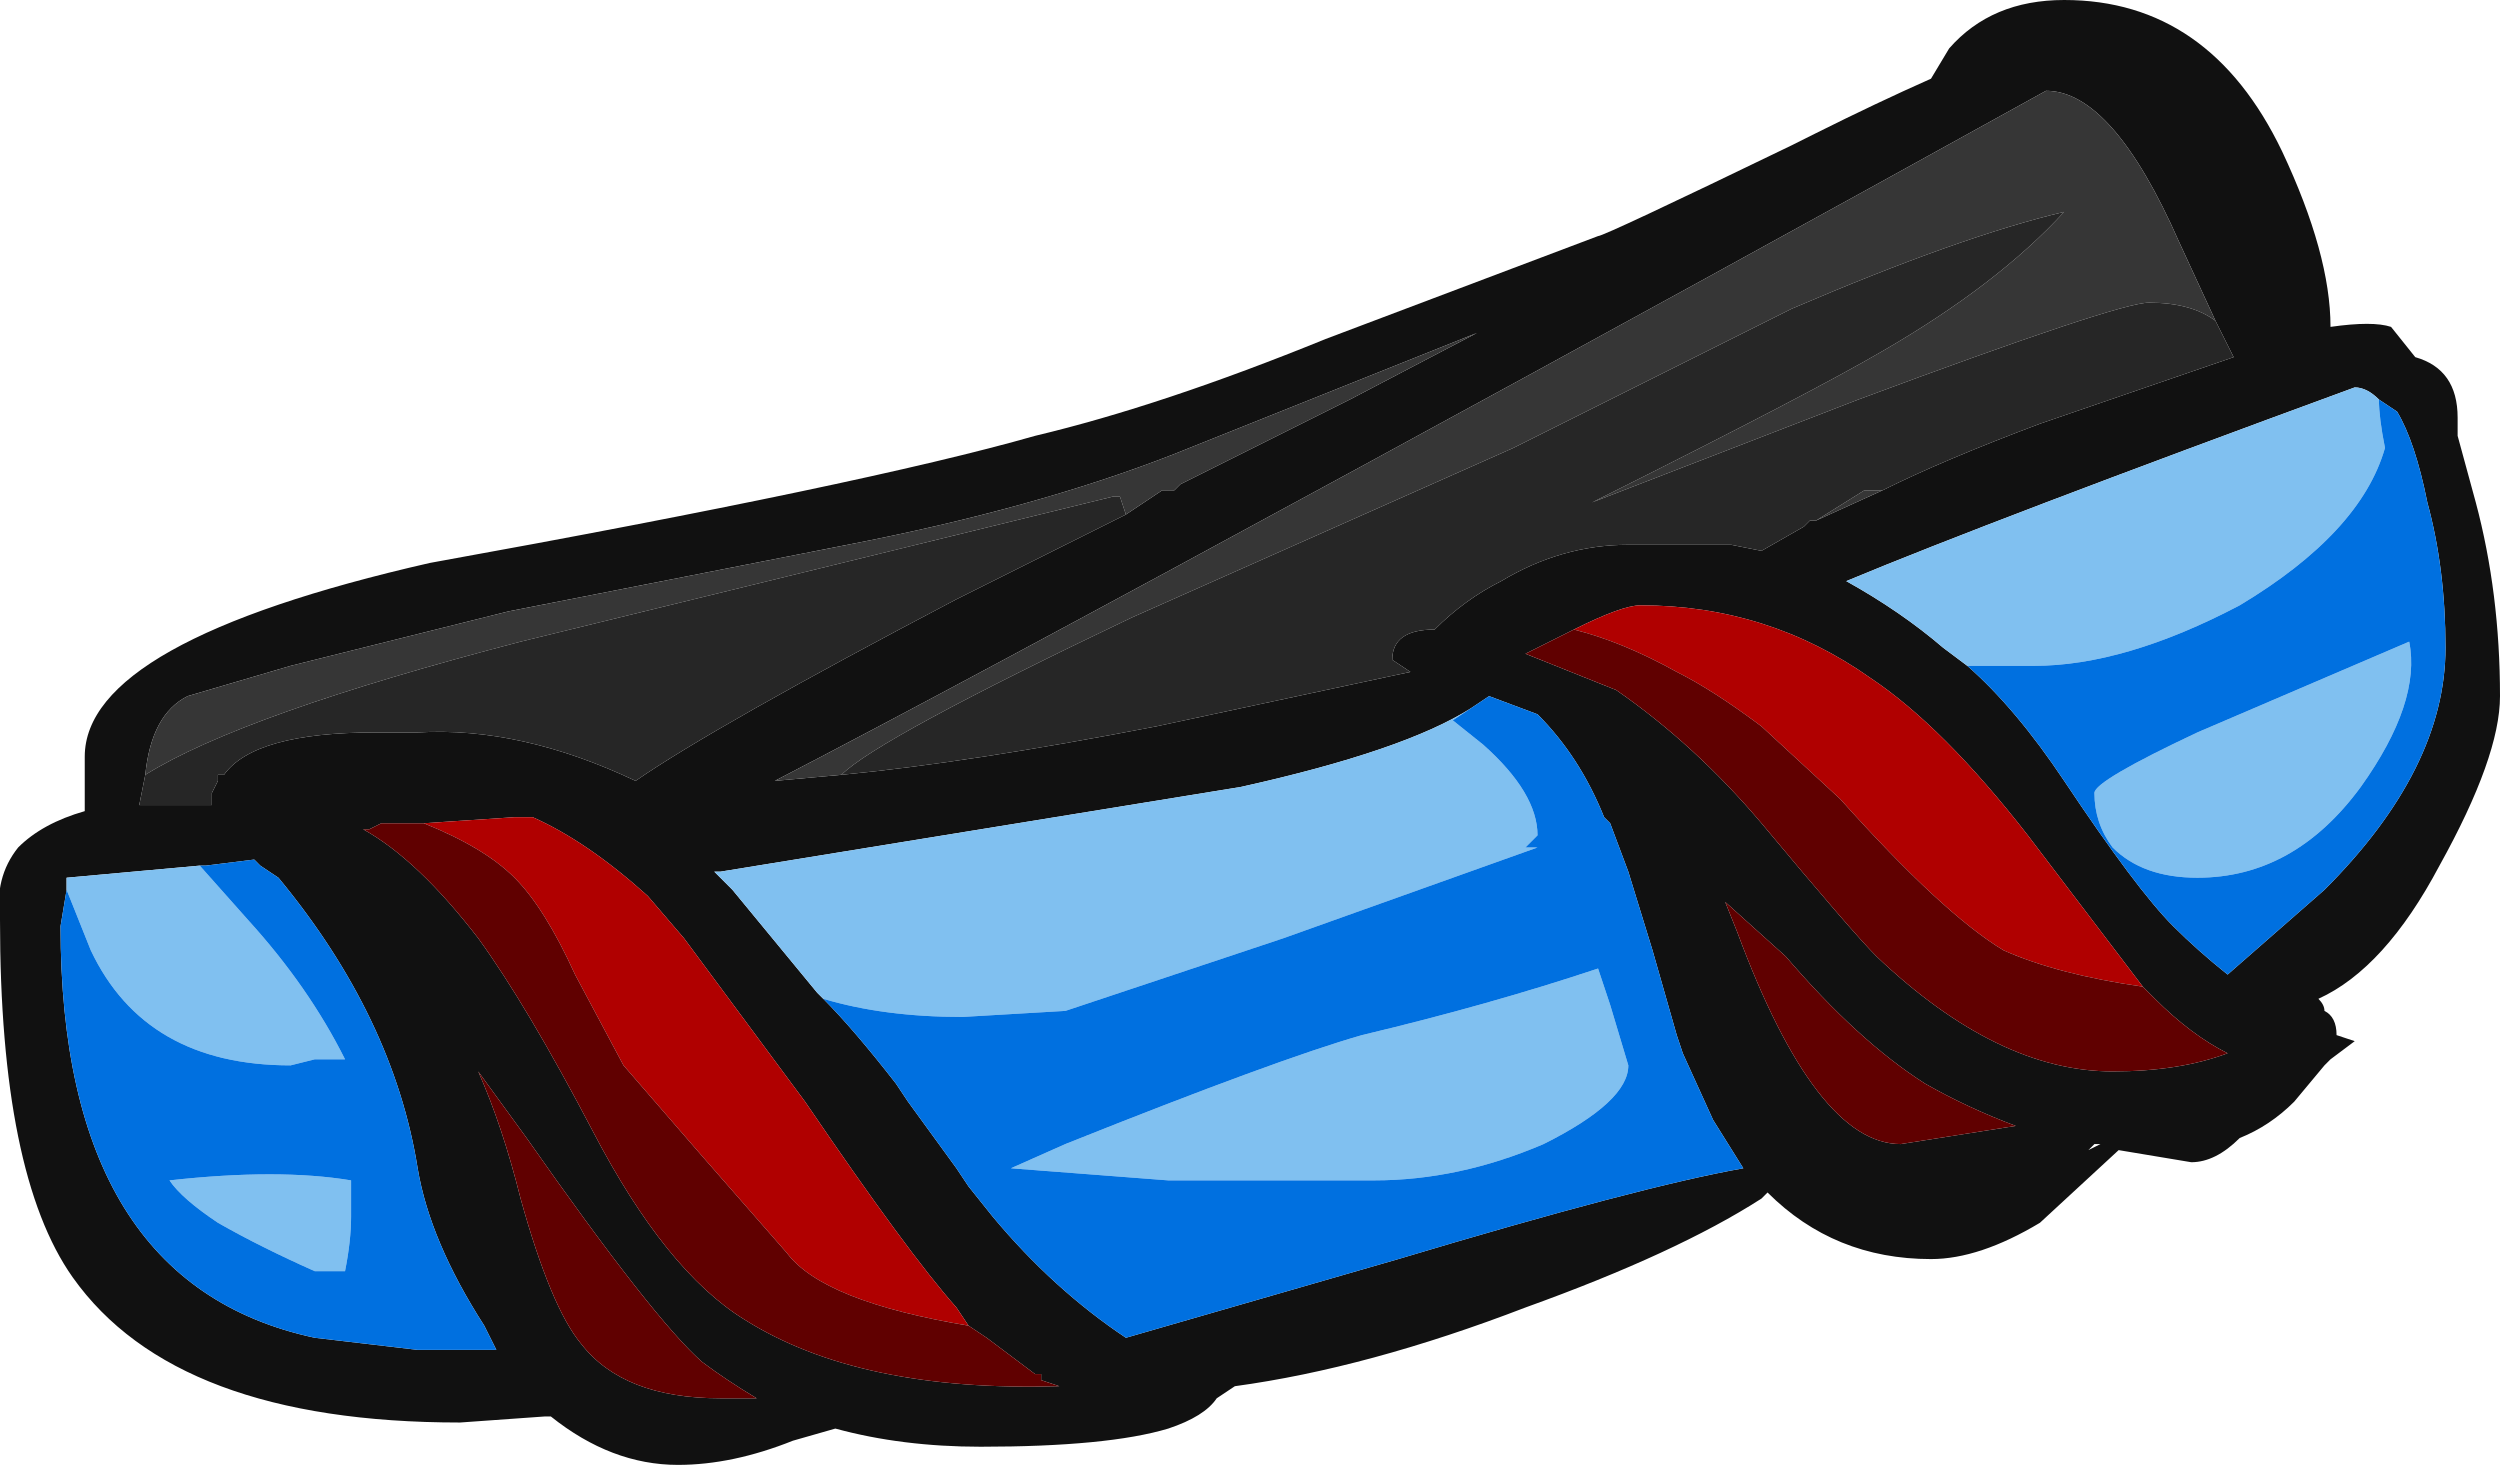 <?xml version="1.0" encoding="UTF-8" standalone="no"?>
<svg xmlns:ffdec="https://www.free-decompiler.com/flash" xmlns:xlink="http://www.w3.org/1999/xlink" ffdec:objectType="shape" height="12.1px" width="20.65px" xmlns="http://www.w3.org/2000/svg">
  <g transform="matrix(1.0, 0.0, 0.0, 1.0, 8.75, 6.45)">
    <path d="M0.55 -2.2 L0.85 -2.4 0.95 -2.4 1.0 -2.45 2.4 -3.15 3.45 -3.7 0.95 -2.7 Q-0.2 -2.25 -1.75 -1.95 L-4.55 -1.4 -6.35 -0.95 -7.2 -0.7 Q-7.5 -0.55 -7.55 -0.05 L-7.6 0.2 -7.0 0.2 -7.0 0.1 -6.95 0.0 -6.95 -0.05 -6.9 -0.05 Q-6.65 -0.4 -5.65 -0.4 L-5.3 -0.4 Q-4.45 -0.45 -3.5 0.0 -2.85 -0.45 -0.85 -1.5 L0.55 -2.2 M-1.8 -0.05 Q-0.75 -0.15 0.8 -0.45 L2.9 -0.9 2.75 -1.0 Q2.75 -1.25 3.1 -1.25 3.35 -1.5 3.65 -1.65 4.15 -1.95 4.7 -1.95 L5.55 -1.95 5.8 -1.9 6.15 -2.1 6.2 -2.15 6.25 -2.15 6.8 -2.4 Q7.3 -2.65 8.1 -2.95 L9.7 -3.5 9.55 -3.8 9.25 -4.45 Q8.7 -5.7 8.15 -5.7 5.35 -4.15 2.5 -2.6 -0.9 -0.75 -2.35 0.0 L-1.8 -0.05 M4.25 -1.25 L3.85 -1.05 4.6 -0.75 Q5.25 -0.3 5.8 0.35 6.55 1.25 6.75 1.45 7.75 2.4 8.7 2.4 9.25 2.4 9.65 2.25 9.35 2.1 9.05 1.8 L8.95 1.7 8.0 0.45 Q7.3 -0.45 6.7 -0.85 5.85 -1.45 4.8 -1.45 4.65 -1.45 4.25 -1.25 M-1.25 2.65 L-0.85 3.2 -0.75 3.35 -0.55 3.6 Q-0.05 4.2 0.55 4.6 L2.8 3.95 Q4.8 3.35 5.65 3.2 L5.4 2.8 5.15 2.25 5.1 2.1 4.9 1.4 4.7 0.75 4.55 0.35 4.5 0.3 Q4.3 -0.2 3.95 -0.55 L3.55 -0.7 3.4 -0.6 Q2.85 -0.25 1.5 0.05 L-2.8 0.75 -2.85 0.75 -2.7 0.9 -2.0 1.75 -1.95 1.8 Q-1.7 2.05 -1.35 2.5 L-1.25 2.65 M4.45 -4.5 Q4.5 -4.5 6.05 -5.25 L6.25 -5.35 Q6.75 -5.6 7.2 -5.8 L7.35 -6.05 Q7.7 -6.45 8.3 -6.45 9.5 -6.45 10.1 -5.2 10.5 -4.35 10.5 -3.75 10.85 -3.8 11.0 -3.75 L11.2 -3.5 Q11.55 -3.4 11.55 -3.0 L11.55 -2.85 11.7 -2.3 Q11.9 -1.55 11.9 -0.7 11.9 -0.2 11.4 0.7 10.95 1.55 10.4 1.8 10.45 1.85 10.45 1.9 10.55 1.95 10.55 2.1 L10.7 2.15 10.5 2.3 10.45 2.35 10.2 2.65 Q10.0 2.85 9.75 2.95 9.55 3.15 9.35 3.15 L8.75 3.05 8.1 3.65 Q7.6 3.95 7.2 3.95 6.4 3.95 5.85 3.4 L5.8 3.45 Q5.1 3.9 3.85 4.35 2.55 4.85 1.45 5.0 L1.3 5.1 Q1.2 5.25 0.9 5.35 0.4 5.5 -0.65 5.5 -1.3 5.5 -1.85 5.35 L-2.2 5.45 Q-2.7 5.65 -3.15 5.65 -3.7 5.65 -4.2 5.25 L-4.25 5.25 -4.95 5.3 Q-7.3 5.3 -8.15 4.1 -8.75 3.25 -8.75 1.15 -8.8 0.8 -8.6 0.55 -8.4 0.35 -8.05 0.25 L-8.05 -0.2 Q-8.05 -1.15 -5.2 -1.8 -1.6 -2.45 -0.2 -2.85 0.85 -3.1 2.2 -3.65 L4.45 -4.5 M10.9 -3.15 Q10.8 -3.25 10.7 -3.25 7.7 -2.15 6.5 -1.65 6.95 -1.4 7.3 -1.1 L7.5 -0.95 Q7.9 -0.6 8.3 0.0 8.9 0.9 9.2 1.2 9.4 1.4 9.65 1.6 L10.45 0.9 Q11.45 -0.1 11.45 -1.1 11.45 -1.75 11.3 -2.3 11.2 -2.8 11.05 -3.05 L10.9 -3.15 M-0.75 4.5 L-0.85 4.35 Q-1.25 3.9 -2.1 2.65 L-3.1 1.3 -3.4 0.95 Q-3.9 0.5 -4.35 0.3 L-4.5 0.3 -5.25 0.35 -5.6 0.35 -5.7 0.4 -5.75 0.4 Q-5.3 0.65 -4.8 1.3 -4.4 1.85 -3.85 2.9 -3.25 4.05 -2.6 4.45 -1.65 5.05 0.0 5.0 L-0.15 4.95 -0.15 4.9 -0.2 4.9 -0.6 4.6 -0.75 4.5 M-4.8 2.4 Q-4.6 2.85 -4.45 3.45 -4.2 4.35 -3.95 4.65 -3.6 5.1 -2.8 5.1 L-2.5 5.1 Q-2.75 4.95 -2.95 4.8 -3.35 4.45 -4.4 2.95 L-4.8 2.4 M-5.3 4.7 L-4.65 4.7 -4.75 4.5 Q-5.2 3.8 -5.3 3.2 -5.5 1.95 -6.45 0.8 L-6.6 0.7 -6.65 0.65 -7.05 0.7 -7.1 0.7 -8.2 0.8 -8.2 0.9 -8.25 1.2 Q-8.25 4.15 -6.15 4.6 L-5.3 4.7 M8.6 3.0 L8.55 3.0 8.5 3.05 8.6 3.0 M7.15 2.5 Q6.6 2.15 6.0 1.45 L5.5 1.0 5.6 1.25 Q6.25 3.0 6.95 3.0 L7.9 2.85 Q7.5 2.7 7.15 2.5" fill="#111111" fill-rule="evenodd" stroke="none"/>
    <path d="M3.4 -0.6 L3.25 -0.5 3.5 -0.3 Q3.95 0.1 3.95 0.45 L3.85 0.55 3.95 0.55 1.85 1.3 0.05 1.9 -0.8 1.95 Q-1.45 1.95 -1.95 1.8 L-2.0 1.75 -2.7 0.9 -2.85 0.75 -2.8 0.75 1.5 0.05 Q2.85 -0.25 3.4 -0.6 M-1.35 2.5 L-1.25 2.65 -1.35 2.5 M7.5 -0.95 L7.3 -1.1 Q6.95 -1.4 6.5 -1.65 7.7 -2.15 10.7 -3.25 10.8 -3.25 10.9 -3.15 10.9 -3.0 10.95 -2.75 10.75 -2.05 9.75 -1.45 8.8 -0.95 8.05 -0.95 L7.5 -0.95 M9.4 -0.4 L11.15 -1.15 Q11.25 -0.65 10.75 0.05 10.2 0.8 9.4 0.8 8.95 0.8 8.7 0.55 8.55 0.35 8.55 0.1 8.55 0.0 9.4 -0.4 M-7.1 0.7 L-6.7 1.15 Q-6.2 1.7 -5.9 2.3 L-6.15 2.3 -6.35 2.35 Q-7.55 2.35 -8.0 1.4 L-8.2 0.9 -8.2 0.8 -7.1 0.7 M-5.3 4.7 L-5.3 4.7 M-7.35 3.3 Q-6.45 3.2 -5.85 3.3 L-5.85 3.6 Q-5.85 3.8 -5.9 4.05 L-6.15 4.05 Q-6.6 3.85 -6.95 3.65 -7.25 3.45 -7.35 3.3 M4.55 1.85 L4.7 2.35 Q4.7 2.65 4.0 3.0 3.3 3.3 2.6 3.3 L0.9 3.3 -0.4 3.2 0.05 3.0 Q1.8 2.3 2.5 2.1 3.55 1.85 4.45 1.55 L4.55 1.85" fill="#80c0f0" fill-rule="evenodd" stroke="none"/>
    <path d="M8.95 1.7 Q8.25 1.6 7.8 1.4 7.3 1.1 6.45 0.15 L5.8 -0.45 Q5.4 -0.75 5.1 -0.9 4.65 -1.15 4.25 -1.25 4.65 -1.45 4.8 -1.45 5.85 -1.45 6.7 -0.85 7.3 -0.45 8.0 0.45 L8.95 1.7 M-5.25 0.35 L-4.5 0.3 -4.35 0.3 Q-3.9 0.5 -3.4 0.95 L-3.1 1.3 -2.1 2.65 Q-1.25 3.9 -0.85 4.35 L-0.75 4.5 Q-1.95 4.3 -2.25 3.9 L-2.95 3.1 -3.6 2.35 -4.0 1.6 Q-4.25 1.05 -4.5 0.8 -4.75 0.55 -5.25 0.35" fill="#b00000" fill-rule="evenodd" stroke="none"/>
    <path d="M-7.55 -0.05 Q-7.5 -0.55 -7.2 -0.7 L-6.35 -0.95 -4.55 -1.4 -1.75 -1.95 Q-0.2 -2.25 0.95 -2.7 L3.45 -3.7 2.4 -3.15 1.0 -2.45 0.95 -2.4 0.85 -2.4 0.55 -2.2 0.5 -2.35 0.45 -2.35 -4.45 -1.15 Q-6.75 -0.55 -7.55 -0.05 M6.25 -2.15 L6.65 -2.4 6.8 -2.4 6.25 -2.15 M9.55 -3.8 Q9.35 -3.95 9.0 -3.95 8.75 -3.95 6.6 -3.15 L4.4 -2.3 4.5 -2.35 Q6.2 -3.2 6.8 -3.55 7.75 -4.1 8.3 -4.7 7.45 -4.5 6.05 -3.9 L3.75 -2.75 0.6 -1.35 Q-1.5 -0.35 -1.8 -0.05 L-2.35 0.0 Q-0.9 -0.75 2.5 -2.6 5.35 -4.15 8.15 -5.7 8.7 -5.7 9.25 -4.45 L9.55 -3.8" fill="#363636" fill-rule="evenodd" stroke="none"/>
    <path d="M-7.55 -0.05 Q-6.75 -0.55 -4.45 -1.15 L0.45 -2.35 0.5 -2.35 0.55 -2.2 -0.85 -1.5 Q-2.85 -0.45 -3.5 0.0 -4.45 -0.45 -5.3 -0.4 L-5.65 -0.4 Q-6.65 -0.4 -6.9 -0.05 L-6.95 -0.05 -6.95 0.0 -7.0 0.1 -7.0 0.2 -7.6 0.2 -7.55 -0.05 M6.25 -2.15 L6.2 -2.15 6.15 -2.1 5.8 -1.9 5.55 -1.95 4.7 -1.95 Q4.15 -1.95 3.65 -1.65 3.35 -1.5 3.1 -1.25 2.75 -1.25 2.75 -1.0 L2.9 -0.9 0.8 -0.45 Q-0.75 -0.15 -1.8 -0.05 -1.5 -0.35 0.6 -1.35 L3.75 -2.75 6.05 -3.9 Q7.45 -4.5 8.3 -4.7 7.75 -4.1 6.8 -3.55 6.2 -3.2 4.5 -2.35 L4.4 -2.3 6.6 -3.15 Q8.75 -3.95 9.0 -3.95 9.35 -3.95 9.55 -3.8 L9.7 -3.5 8.1 -2.95 Q7.3 -2.65 6.8 -2.4 L6.65 -2.4 6.25 -2.15" fill="#262626" fill-rule="evenodd" stroke="none"/>
    <path d="M8.95 1.7 L9.05 1.8 Q9.35 2.1 9.65 2.25 9.25 2.4 8.7 2.4 7.75 2.4 6.75 1.45 6.55 1.25 5.8 0.35 5.25 -0.3 4.6 -0.75 L3.85 -1.05 4.25 -1.25 Q4.65 -1.15 5.1 -0.9 5.4 -0.75 5.8 -0.45 L6.45 0.15 Q7.3 1.1 7.8 1.4 8.25 1.6 8.95 1.7 M-5.25 0.35 Q-4.75 0.55 -4.5 0.8 -4.25 1.05 -4.0 1.6 L-3.6 2.35 -2.95 3.1 -2.25 3.9 Q-1.95 4.3 -0.75 4.5 L-0.6 4.6 -0.2 4.9 -0.15 4.9 -0.15 4.95 0.0 5.0 Q-1.65 5.05 -2.6 4.45 -3.25 4.05 -3.85 2.9 -4.4 1.85 -4.8 1.3 -5.3 0.65 -5.75 0.4 L-5.7 0.4 -5.6 0.35 -5.25 0.35 M-4.8 2.4 L-4.4 2.95 Q-3.35 4.45 -2.95 4.8 -2.75 4.95 -2.5 5.1 L-2.8 5.1 Q-3.6 5.1 -3.95 4.65 -4.2 4.35 -4.45 3.45 -4.6 2.85 -4.8 2.4 M7.15 2.5 Q7.5 2.7 7.9 2.85 L6.95 3.0 Q6.25 3.0 5.6 1.25 L5.5 1.0 6.0 1.45 Q6.6 2.15 7.15 2.5" fill="#600000" fill-rule="evenodd" stroke="none"/>
    <path d="M3.4 -0.6 L3.55 -0.7 3.95 -0.55 Q4.3 -0.2 4.5 0.3 L4.55 0.35 4.7 0.75 4.9 1.4 5.1 2.1 5.15 2.25 5.4 2.8 5.65 3.2 Q4.8 3.35 2.8 3.95 L0.55 4.6 Q-0.05 4.2 -0.55 3.6 L-0.75 3.35 -0.85 3.2 -1.25 2.65 -1.35 2.5 Q-1.7 2.05 -1.95 1.8 -1.45 1.95 -0.8 1.95 L0.05 1.9 1.85 1.3 3.95 0.55 3.85 0.55 3.95 0.45 Q3.95 0.1 3.5 -0.3 L3.25 -0.5 3.4 -0.6 M7.5 -0.95 L8.05 -0.95 Q8.8 -0.95 9.75 -1.45 10.75 -2.05 10.95 -2.75 10.9 -3.0 10.9 -3.15 L11.05 -3.05 Q11.2 -2.8 11.3 -2.3 11.45 -1.75 11.45 -1.1 11.45 -0.1 10.45 0.9 L9.65 1.6 Q9.4 1.4 9.2 1.2 8.9 0.9 8.3 0.0 7.9 -0.6 7.5 -0.95 M9.4 -0.4 Q8.55 0.0 8.55 0.1 8.55 0.35 8.7 0.55 8.95 0.8 9.4 0.8 10.2 0.8 10.75 0.05 11.25 -0.65 11.15 -1.15 L9.4 -0.4 M-7.1 0.7 L-7.05 0.7 -6.65 0.65 -6.6 0.7 -6.45 0.8 Q-5.5 1.95 -5.3 3.2 -5.2 3.8 -4.75 4.5 L-4.65 4.7 -5.3 4.7 -6.15 4.6 Q-8.25 4.15 -8.25 1.2 L-8.2 0.9 -8.0 1.4 Q-7.55 2.35 -6.35 2.35 L-6.15 2.3 -5.9 2.3 Q-6.2 1.7 -6.7 1.15 L-7.1 0.7 M-5.3 4.7 L-5.3 4.7 M-7.35 3.3 Q-7.25 3.45 -6.95 3.65 -6.6 3.85 -6.15 4.05 L-5.9 4.05 Q-5.85 3.8 -5.85 3.6 L-5.85 3.3 Q-6.45 3.2 -7.35 3.3 M4.55 1.85 L4.45 1.55 Q3.55 1.85 2.5 2.1 1.8 2.3 0.05 3.0 L-0.4 3.2 0.9 3.3 2.6 3.3 Q3.3 3.3 4.0 3.0 4.7 2.65 4.7 2.35 L4.55 1.85" fill="#0070e0" fill-rule="evenodd" stroke="none"/>
  </g>
</svg>
